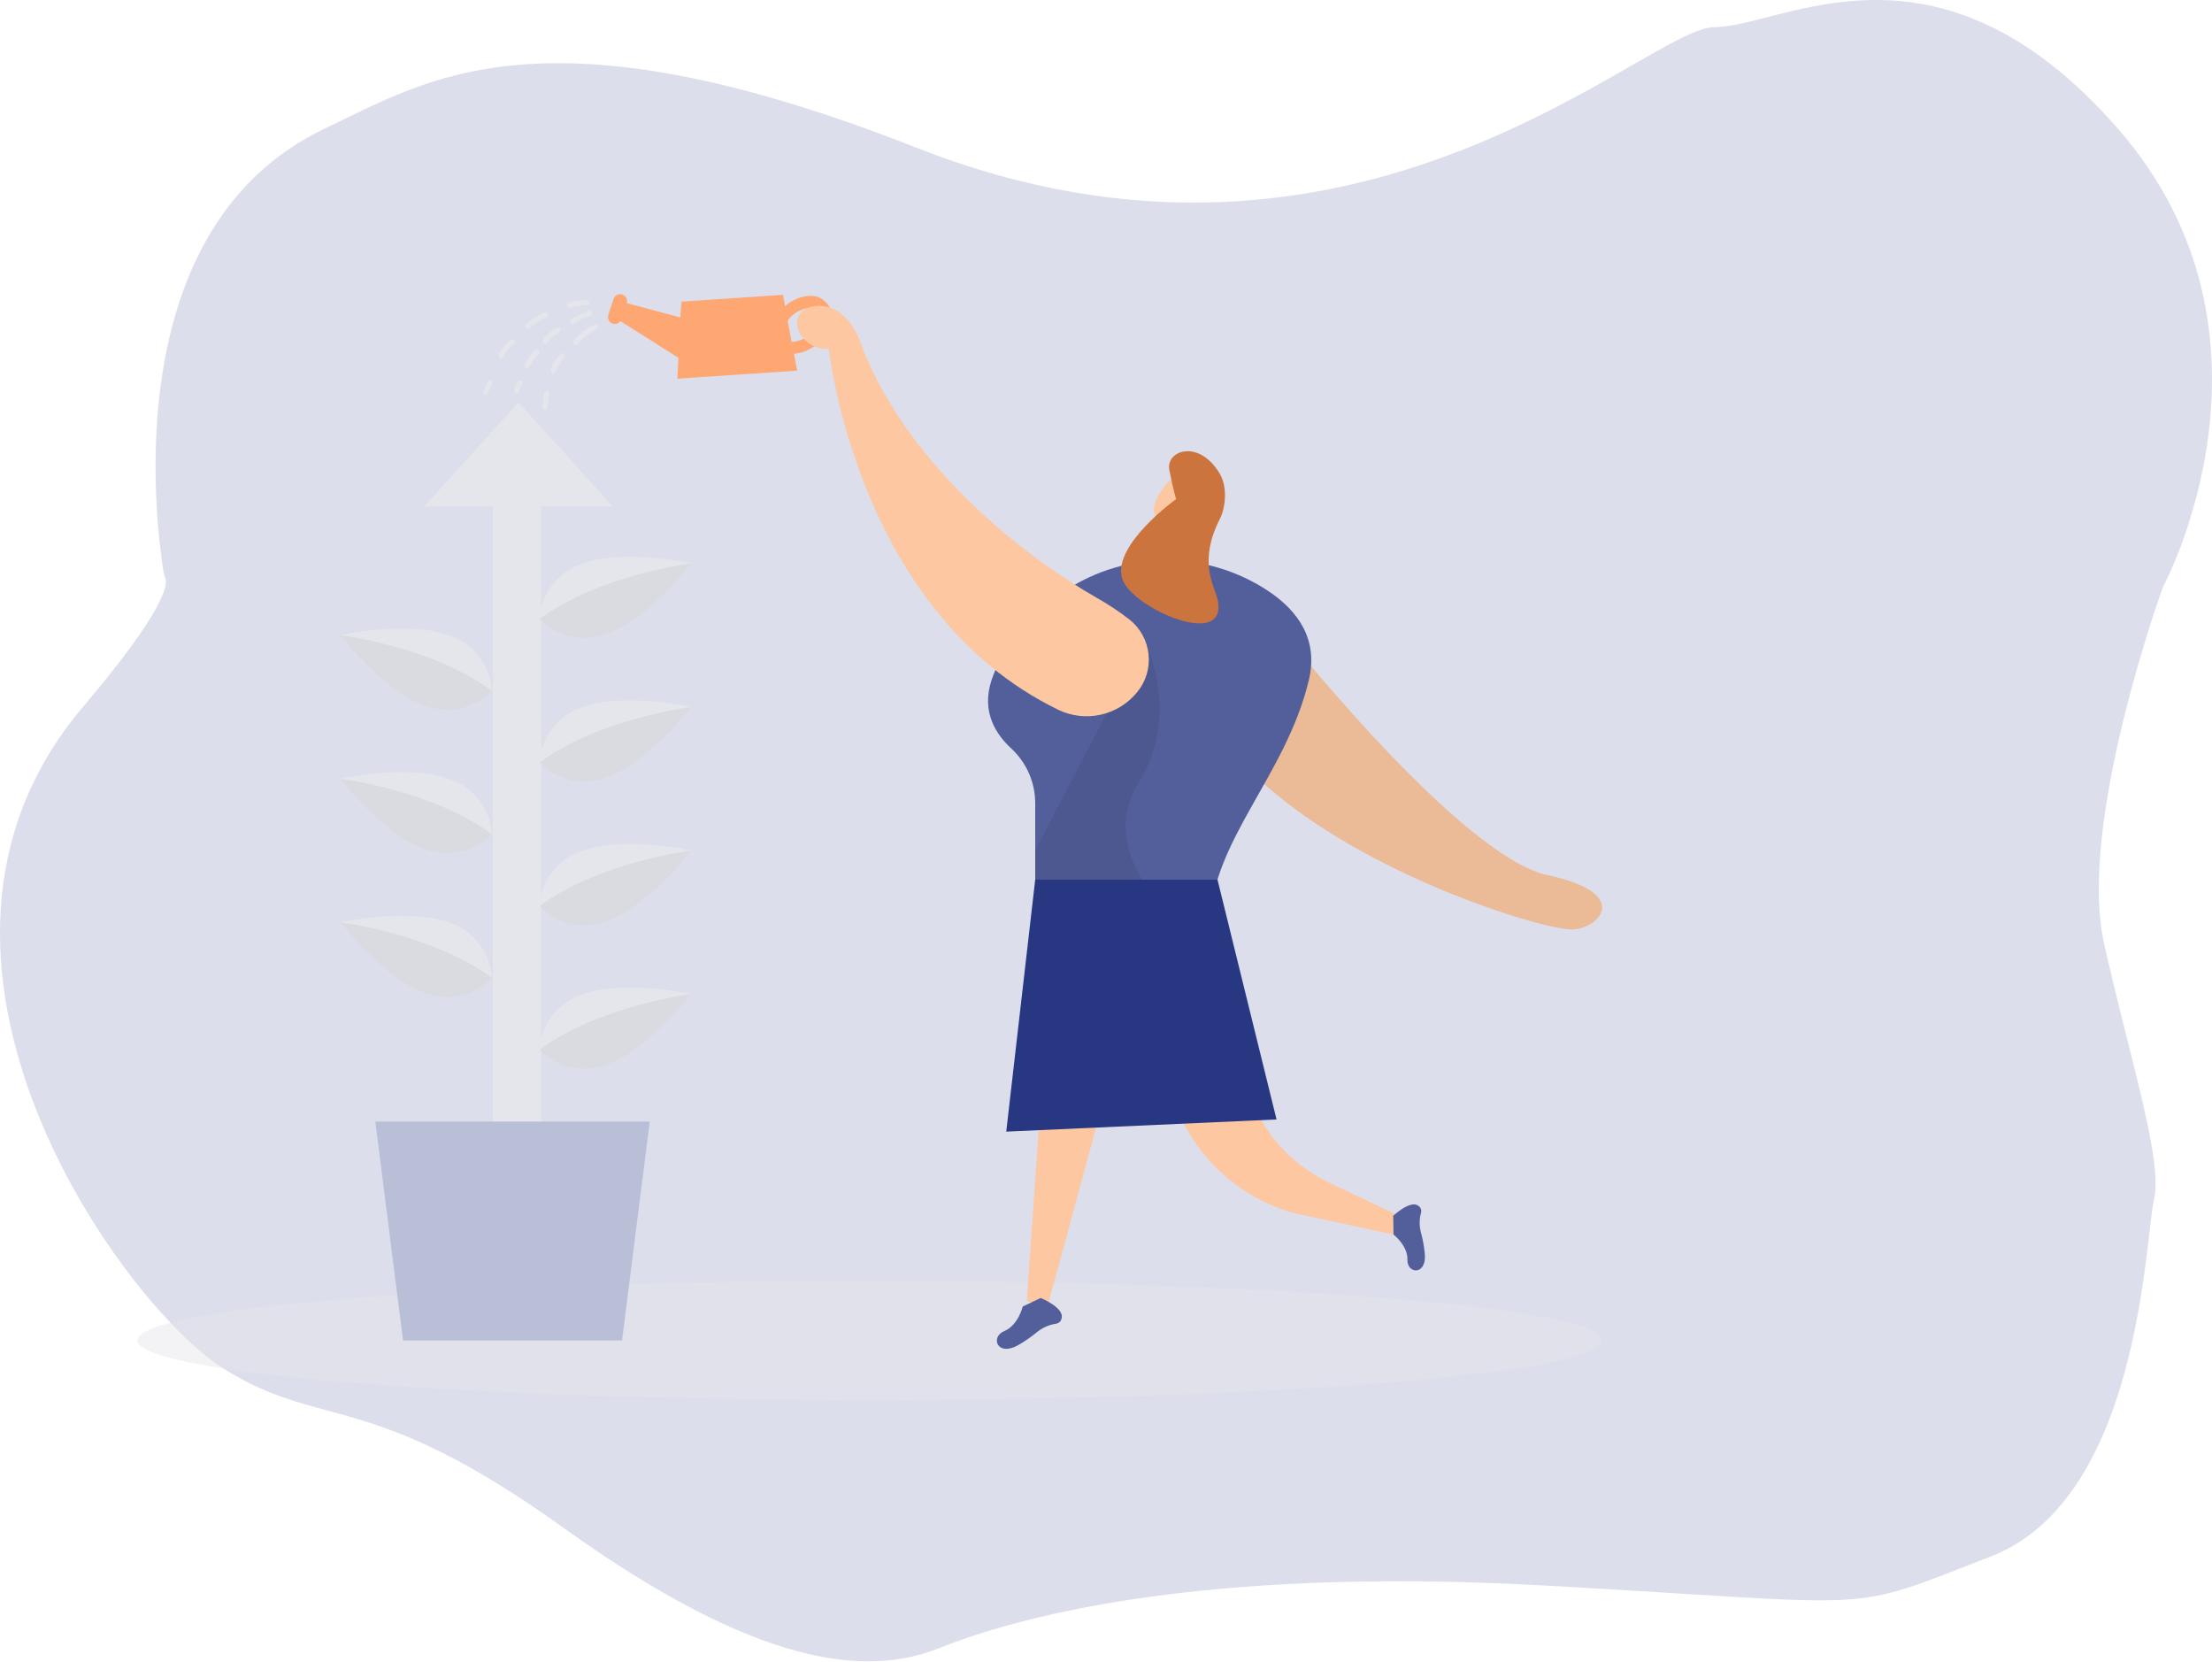 <svg width="735" height="552" viewBox="0 0 735 552" fill="none" xmlns="http://www.w3.org/2000/svg">
<path d="M55 192.365C54.699 191.403 54.398 190.442 54.247 189.48C51.611 172.251 39.186 75.289 108.014 42.675C141.901 26.648 180.307 0.204 304.559 49.086C451.177 106.782 547.04 9.019 569.631 9.019C592.223 9.019 643.43 -26.24 703.673 42.675C763.917 111.59 718.734 194.929 718.734 194.929C718.734 194.929 690.118 273.46 699.155 313.527C708.192 353.594 718.734 385.648 715.722 398.469C712.71 411.291 711.204 497.835 661.503 517.067C611.802 536.299 628.369 533.094 512.4 526.683C396.431 520.273 336.187 537.902 312.09 547.518C287.992 557.134 251.846 553.929 187.084 507.451C122.322 460.974 107.261 475.398 74.127 454.563C40.993 433.728 -43.197 318.496 27.438 234.996C54.774 202.782 55.678 194.368 55 192.365Z" fill="#DCDFEB"/>
<g clip-path="url(#clip0_796_13609)">
<path d="M202.121 104.555L203.858 99.348C204.036 98.765 204.438 98.277 204.975 97.991C205.513 97.704 206.142 97.643 206.725 97.82C207.308 97.998 207.797 98.399 208.084 98.936C208.371 99.473 208.432 100.102 208.255 100.684L226.03 105.441L226.447 100.198L260.156 97.942L260.869 101.674C262.137 100.568 263.59 99.693 265.161 99.087C268.01 98.029 271.555 97.716 273.935 99.973C275.176 101.057 276.051 102.498 276.44 104.099C276.828 105.699 276.712 107.38 276.107 108.912C274.576 111.564 272.446 113.823 269.887 115.509C268.044 116.635 265.972 117.335 263.823 117.557L264.883 123.146L225.057 125.802L225.422 118.859L206.152 106.708C205.824 107.151 205.347 107.46 204.808 107.58C204.27 107.7 203.706 107.622 203.221 107.361C202.735 107.099 202.36 106.672 202.165 106.156C201.969 105.641 201.966 105.073 202.156 104.555H202.121ZM266.863 112.592C268.719 111.586 270.323 110.174 271.555 108.461C272.203 107.821 272.603 106.972 272.684 106.066C272.587 105.076 272.194 104.138 271.555 103.375C271.343 103.052 271.058 102.783 270.723 102.59C270.388 102.397 270.012 102.285 269.626 102.264C268.639 102.218 267.654 102.389 266.742 102.767C264.714 103.456 262.956 104.769 261.72 106.517L263.041 113.599C264.373 113.507 265.675 113.165 266.881 112.592H266.863Z" fill="#FFA772"/>
<path d="M430.162 214.643C430.162 214.643 486.355 284.789 514.157 290.708C541.958 296.627 531.898 307.91 523.036 308.761C514.174 309.611 448.128 289.527 414.593 255.244L430.162 214.643Z" fill="#FCC7A1"/>
<path opacity="0.07" d="M430.162 214.643C430.162 214.643 486.355 284.789 514.157 290.708C541.958 296.627 531.898 307.91 523.036 308.761C514.174 309.611 448.128 289.527 414.593 255.244L430.162 214.643Z" fill="black"/>
<path opacity="0.45" d="M289 465.057C154.602 465.057 45.651 456.212 45.651 445.303C45.651 434.393 154.602 425.549 289 425.549C423.398 425.549 532.35 434.393 532.35 445.303C532.35 456.212 423.398 465.057 289 465.057Z" fill="#E5E6EC"/>
<path d="M399.424 313.083L414.819 362.242C416.898 368.874 420.327 375.004 424.89 380.249C429.453 385.495 435.051 389.742 441.334 392.724L463.923 403.469L463.019 410.134L429.223 402.844C421.29 400.501 413.934 396.53 407.624 391.186C401.314 385.842 396.189 379.242 392.577 371.807L368.703 322.7L399.424 313.083Z" fill="#FCC7A1"/>
<path d="M348.443 326.952L341.197 432.232L347.922 434.558L374.681 336.066L348.443 326.952Z" fill="#FCC7A1"/>
<path d="M339.825 434.037C339.825 434.037 338.365 440.269 333.674 442.213C328.982 444.157 331.345 450.892 338.417 446.813C340.629 445.536 342.728 444.072 344.69 442.438C346.523 440.995 348.705 440.061 351.015 439.731C351.457 439.642 351.861 439.42 352.172 439.094C352.483 438.768 352.686 438.353 352.753 437.908C353.691 434.436 345.802 431.208 345.802 431.208L339.825 434.037Z" fill="#525F9B"/>
<path d="M463.037 410.134C463.037 410.134 467.815 413.78 467.659 418.518C467.502 423.257 474.244 423.865 473.41 416.244C473.169 413.868 472.728 411.516 472.089 409.214C471.565 407.094 471.607 404.873 472.211 402.774C472.299 402.364 472.26 401.936 472.098 401.549C471.937 401.161 471.661 400.832 471.307 400.604C468.718 398.487 462.932 403.903 462.932 403.903L463.037 410.134Z" fill="#525F9B"/>
<path d="M388.755 174.354L386.253 184.474L394.472 188.814L395.914 171.49L388.755 174.354Z" fill="#FCC7A1"/>
<path d="M397.843 161.682C397.358 160.776 396.655 160.005 395.796 159.438C394.938 158.872 393.952 158.529 392.927 158.439C391.902 158.349 390.871 158.517 389.928 158.925C388.984 159.334 388.157 159.971 387.522 160.78C384.481 164.598 380.919 170.57 385.784 173.278C393.117 177.426 398.781 168.07 398.781 168.07C399.104 165.895 398.778 163.673 397.843 161.682Z" fill="#FCC7A1"/>
<path d="M351.553 197.857C361.707 190.453 373.9 186.358 386.469 186.132C399.038 185.905 411.371 189.557 421.786 196.59C431.048 202.891 438.172 212.213 434.905 225.926C427.26 257.866 402.76 278.921 401.995 307.025L343.977 303.137V266.961C343.995 263.541 343.304 260.154 341.946 257.014C340.588 253.874 338.594 251.049 336.089 248.718C331.015 244.066 325.993 236.567 329.434 226.048C332.44 216.795 340.415 206.033 351.553 197.857Z" fill="#525F9B"/>
<path d="M393.255 168.192C393.255 168.192 394.993 166.56 395.897 168.608C396.8 170.657 393.811 171.924 392.786 170.934C391.761 169.945 393.255 168.192 393.255 168.192Z" fill="#FCC7A1"/>
<path opacity="0.08" d="M380.275 212.907C380.275 212.907 392.803 236.844 378.26 260.174C363.716 283.504 391.274 306.313 391.274 306.313L343.977 303.137V282.515L380.275 212.907Z" fill="black"/>
<path d="M404.428 198.586C403.298 194.264 398.138 186.435 405.418 172.219C406.965 169.216 408.163 162.186 405.279 157.325C398.329 145.678 387.243 149.653 388.546 156.18C389.849 162.706 390.788 165.814 390.788 165.814C390.788 165.814 369.728 180.898 372.804 192.025C375.532 201.902 409.102 216.604 404.428 198.586Z" fill="#CC743E"/>
<path d="M404.55 292.235H343.977L334.351 375.938L424.167 371.894L404.55 292.235Z" fill="#273782"/>
<path d="M377.86 229.936C379.29 228.198 380.36 226.194 381.01 224.041C381.659 221.887 381.875 219.626 381.643 217.388C381.412 215.151 380.739 212.981 379.664 211.006C378.588 209.03 377.13 207.286 375.375 205.877C371.864 203.149 368.153 200.689 364.272 198.517C341.18 185.307 302.796 156.11 286.654 115.838C286.654 115.838 282.849 101.118 271.607 101.639C260.364 102.16 264.239 116.116 275.447 115.977C275.447 115.977 284.586 203.36 351.796 235.872C356.178 237.943 361.13 238.484 365.856 237.407C370.582 236.331 374.81 233.7 377.86 229.936Z" fill="#FCC7A1"/>
<path d="M141.027 168.209L172.303 133.683L203.58 168.209H179.81V403.312H163.789V168.209H141.027Z" fill="#E5E6EC"/>
<path d="M215.899 372.605H124.711L133.92 445.303H206.69L215.899 372.605Z" fill="#B9BFD7"/>
<path d="M179.289 205.617C182.143 208.579 185.815 210.626 189.837 211.498C193.86 212.369 198.051 212.026 201.877 210.512C215.778 205.426 229.679 187.182 229.679 187.182C229.679 187.182 207.264 182.2 193.346 187.303C189.449 188.62 186.033 191.064 183.53 194.325C181.027 197.585 179.551 201.516 179.289 205.617Z" fill="#E5E6EC"/>
<path opacity="0.05" d="M179.289 205.617C182.143 208.579 185.815 210.626 189.837 211.498C193.86 212.369 198.051 212.026 201.877 210.512C215.778 205.426 229.679 187.182 229.679 187.182C229.679 187.182 199.375 190.845 179.289 205.617Z" fill="black"/>
<path d="M179.289 253.3C182.143 256.263 185.815 258.31 189.837 259.182C193.86 260.053 198.051 259.71 201.877 258.195C215.778 253.109 229.679 234.866 229.679 234.866C229.679 234.866 207.264 229.884 193.346 234.987C189.449 236.304 186.033 238.748 183.53 242.008C181.027 245.269 179.551 249.2 179.289 253.3Z" fill="#E5E6EC"/>
<path opacity="0.05" d="M179.289 253.3C182.143 256.263 185.815 258.31 189.837 259.181C193.86 260.053 198.051 259.71 201.877 258.195C215.778 253.109 229.679 234.866 229.679 234.866C229.679 234.866 199.375 238.528 179.289 253.3Z" fill="black"/>
<path d="M179.289 301.001C182.143 303.964 185.815 306.011 189.837 306.883C193.86 307.754 198.051 307.411 201.877 305.897C215.778 300.811 229.679 282.567 229.679 282.567C229.679 282.567 207.264 277.585 193.346 282.688C189.449 284.005 186.033 286.449 183.53 289.71C181.027 292.97 179.551 296.901 179.289 301.001Z" fill="#E5E6EC"/>
<path opacity="0.05" d="M179.289 301.001C182.143 303.964 185.815 306.011 189.837 306.883C193.86 307.754 198.051 307.411 201.877 305.897C215.778 300.811 229.679 282.567 229.679 282.567C229.679 282.567 199.375 286.229 179.289 301.001Z" fill="black"/>
<path d="M179.289 348.703C182.143 351.665 185.815 353.712 189.837 354.584C193.86 355.455 198.051 355.112 201.877 353.598C215.778 348.512 229.679 330.268 229.679 330.268C229.679 330.268 207.264 325.286 193.346 330.389C189.449 331.706 186.033 334.15 183.53 337.411C181.027 340.671 179.551 344.602 179.289 348.703Z" fill="#E5E6EC"/>
<path opacity="0.05" d="M179.289 348.703C182.143 351.665 185.815 353.712 189.837 354.584C193.86 355.455 198.051 355.112 201.877 353.598C215.778 348.512 229.679 330.268 229.679 330.268C229.679 330.268 199.375 333.93 179.289 348.703Z" fill="black"/>
<path d="M163.459 229.467C160.605 232.429 156.933 234.477 152.91 235.348C148.888 236.22 144.697 235.877 140.87 234.362C126.97 229.276 113.069 211.032 113.069 211.032C113.069 211.032 135.484 206.05 149.402 211.154C153.298 212.47 156.715 214.914 159.218 218.175C161.721 221.436 163.197 225.366 163.459 229.467Z" fill="#E5E6EC"/>
<path opacity="0.05" d="M163.459 229.467C160.605 232.43 156.933 234.477 152.91 235.348C148.888 236.22 144.697 235.877 140.87 234.362C126.97 229.276 113.069 211.032 113.069 211.032C113.069 211.032 143.372 214.695 163.459 229.467Z" fill="black"/>
<path d="M163.459 277.151C160.605 280.113 156.933 282.16 152.91 283.032C148.888 283.904 144.697 283.561 140.87 282.046C126.97 276.96 113.069 258.716 113.069 258.716C113.069 258.716 135.484 253.734 149.402 258.838C153.298 260.154 156.715 262.598 159.218 265.859C161.721 269.12 163.197 273.05 163.459 277.151Z" fill="#E5E6EC"/>
<path opacity="0.05" d="M163.459 277.151C160.605 280.113 156.933 282.16 152.91 283.032C148.888 283.904 144.697 283.561 140.87 282.046C126.97 276.96 113.069 258.716 113.069 258.716C113.069 258.716 143.372 262.361 163.459 277.151Z" fill="black"/>
<path d="M163.459 324.852C160.605 327.814 156.933 329.862 152.91 330.733C148.888 331.605 144.697 331.262 140.87 329.747C126.97 324.661 113.069 306.417 113.069 306.417C113.069 306.417 135.484 301.435 149.402 306.539C153.298 307.855 156.715 310.299 159.218 313.56C161.721 316.821 163.197 320.751 163.459 324.852Z" fill="#E5E6EC"/>
<path opacity="0.05" d="M163.459 324.852C160.605 327.814 156.933 329.862 152.91 330.733C148.888 331.605 144.697 331.262 140.87 329.747C126.97 324.661 113.069 306.417 113.069 306.417C113.069 306.417 143.372 310.08 163.459 324.852Z" fill="black"/>
<path d="M189.628 106.135C191.513 104.933 193.523 103.938 195.622 103.167C195.846 103.108 196.083 103.138 196.285 103.252C196.486 103.365 196.635 103.553 196.7 103.774C196.749 103.995 196.714 104.226 196.602 104.422C196.489 104.618 196.307 104.765 196.091 104.833C194.134 105.568 192.259 106.504 190.496 107.628C190.3 107.716 190.078 107.729 189.874 107.664C189.669 107.598 189.496 107.459 189.387 107.273C189.279 107.088 189.244 106.868 189.288 106.658C189.333 106.448 189.454 106.261 189.628 106.135Z" fill="#E5E6EC"/>
<path d="M180.297 113.078C181.533 111.362 183.128 109.934 184.971 108.895C185.169 108.781 185.405 108.75 185.626 108.809C185.847 108.867 186.036 109.01 186.152 109.207C186.211 109.305 186.25 109.413 186.266 109.526C186.282 109.639 186.275 109.754 186.246 109.864C186.217 109.974 186.166 110.077 186.096 110.167C186.026 110.257 185.939 110.332 185.84 110.388C185.423 110.631 185.006 110.891 184.623 111.169L184.363 111.36H184.241L183.685 111.829C183.324 112.138 182.987 112.474 182.677 112.835C182.506 113.006 182.344 113.186 182.191 113.373L182.104 113.495V113.582L181.965 113.755C181.849 113.952 181.66 114.096 181.438 114.154C181.217 114.213 180.982 114.182 180.783 114.068C180.6 113.985 180.451 113.841 180.363 113.66C180.274 113.48 180.251 113.274 180.297 113.078Z" fill="#E5E6EC"/>
<path d="M174.319 121.081C175.226 119.306 176.398 117.679 177.794 116.255C177.875 116.174 177.971 116.109 178.077 116.065C178.183 116.021 178.296 115.998 178.411 115.998C178.525 115.998 178.639 116.021 178.745 116.065C178.851 116.109 178.947 116.174 179.028 116.255C179.109 116.334 179.173 116.429 179.217 116.533C179.261 116.637 179.283 116.749 179.283 116.863C179.283 116.976 179.261 117.088 179.217 117.192C179.173 117.296 179.109 117.391 179.028 117.47C178.697 117.801 178.384 118.148 178.089 118.512L177.863 118.789L177.759 118.928L177.672 119.032L177.568 119.171L177.36 119.466C176.81 120.237 176.322 121.049 175.9 121.897C175.78 122.09 175.589 122.229 175.368 122.284C175.147 122.338 174.913 122.304 174.717 122.187C174.521 122.071 174.379 121.883 174.321 121.663C174.262 121.443 174.293 121.209 174.406 121.011L174.319 121.081Z" fill="#E5E6EC"/>
<path d="M189.001 100.494C191.025 99.916 193.117 99.612 195.222 99.591C195.451 99.595 195.669 99.688 195.831 99.85C195.993 100.012 196.086 100.23 196.091 100.459C196.091 100.689 195.999 100.91 195.836 101.073C195.673 101.235 195.452 101.327 195.222 101.327C193.269 101.341 191.327 101.627 189.453 102.177C189.232 102.236 188.997 102.205 188.798 102.091C188.6 101.977 188.454 101.79 188.393 101.57C188.334 101.347 188.365 101.109 188.478 100.908C188.592 100.707 188.78 100.558 189.001 100.494Z" fill="#E5E6EC"/>
<path d="M174.893 107.645C176.67 106.12 178.653 104.852 180.783 103.878C180.883 103.82 180.992 103.782 181.106 103.767C181.22 103.751 181.336 103.758 181.448 103.787C181.559 103.816 181.663 103.866 181.755 103.936C181.847 104.005 181.924 104.092 181.982 104.191C182.04 104.29 182.078 104.4 182.094 104.514C182.11 104.627 182.103 104.743 182.074 104.855C182.045 104.966 181.994 105.07 181.925 105.162C181.856 105.253 181.769 105.331 181.67 105.389C179.665 106.274 177.798 107.443 176.127 108.86C175.959 109.017 175.739 109.103 175.51 109.103C175.281 109.103 175.06 109.017 174.893 108.86C174.738 108.696 174.651 108.479 174.651 108.253C174.651 108.027 174.738 107.81 174.893 107.645Z" fill="#E5E6EC"/>
<path d="M165.631 118.008C166.542 115.918 168.008 114.117 169.871 112.801C169.969 112.742 170.077 112.703 170.19 112.687C170.303 112.671 170.418 112.678 170.528 112.707C170.638 112.736 170.741 112.787 170.831 112.857C170.922 112.927 170.997 113.014 171.053 113.113C171.166 113.311 171.198 113.547 171.139 113.768C171.08 113.989 170.937 114.178 170.74 114.293L170.583 114.415L170.305 114.641L169.732 115.144C169.362 115.499 169.014 115.876 168.689 116.272L168.446 116.602C168.307 116.81 168.168 117.019 168.047 117.227C167.769 117.677 167.525 118.147 167.317 118.633C167.197 118.831 167.005 118.975 166.781 119.033C166.557 119.092 166.319 119.06 166.118 118.946C165.945 118.865 165.803 118.729 165.715 118.559C165.627 118.39 165.598 118.196 165.631 118.008Z" fill="#E5E6EC"/>
<path d="M160.644 129.968L161.947 126.844C162.016 126.629 162.157 126.445 162.347 126.323C162.549 126.216 162.784 126.185 163.007 126.236C163.224 126.301 163.41 126.443 163.528 126.635C163.575 126.742 163.599 126.858 163.599 126.974C163.599 127.09 163.575 127.206 163.528 127.312L162.225 130.42C162.161 130.636 162.018 130.822 161.825 130.94C161.625 131.054 161.388 131.085 161.165 131.027C160.945 130.966 160.757 130.821 160.643 130.623C160.529 130.424 160.498 130.189 160.557 129.968H160.644Z" fill="#E5E6EC"/>
<path d="M170.844 129.621C171.039 128.644 171.442 127.721 172.026 126.913C172.141 126.717 172.328 126.574 172.547 126.514C172.759 126.429 172.996 126.429 173.208 126.514C173.404 126.629 173.547 126.816 173.607 127.035C173.64 127.147 173.65 127.266 173.635 127.382C173.62 127.499 173.581 127.611 173.52 127.712C173.263 128.068 173.047 128.452 172.877 128.857C172.718 129.225 172.601 129.609 172.53 130.003C172.464 130.215 172.322 130.394 172.13 130.506C172.023 130.553 171.908 130.577 171.791 130.577C171.675 130.577 171.56 130.553 171.453 130.506C171.268 130.446 171.109 130.326 170.999 130.166C170.889 130.006 170.835 129.815 170.844 129.621Z" fill="#E5E6EC"/>
<path d="M190.774 113.078C192.571 110.863 194.846 109.083 197.429 107.871C197.629 107.754 197.868 107.72 198.093 107.779C198.318 107.838 198.51 107.983 198.628 108.183C198.745 108.384 198.778 108.622 198.72 108.847C198.661 109.072 198.515 109.264 198.315 109.381C195.86 110.516 193.701 112.203 192.008 114.311C191.927 114.392 191.831 114.457 191.725 114.501C191.619 114.545 191.505 114.568 191.391 114.568C191.276 114.568 191.162 114.545 191.057 114.501C190.951 114.457 190.855 114.392 190.774 114.311C190.617 114.144 190.531 113.923 190.531 113.695C190.531 113.466 190.617 113.246 190.774 113.078Z" fill="#E5E6EC"/>
<path d="M182.85 122.834C183.629 120.91 184.754 119.145 186.169 117.626C186.247 117.543 186.341 117.477 186.446 117.432C186.551 117.387 186.663 117.363 186.777 117.363C186.891 117.363 187.004 117.387 187.109 117.432C187.213 117.477 187.307 117.543 187.385 117.626C187.545 117.789 187.634 118.007 187.634 118.234C187.634 118.461 187.545 118.679 187.385 118.842L186.916 119.38L186.708 119.64L186.604 119.779C186.725 119.64 186.604 119.779 186.604 119.866L186.464 120.022C186.411 120.121 186.347 120.214 186.273 120.3L185.874 120.907C185.627 121.295 185.401 121.694 185.196 122.105C185.092 122.313 184.988 122.504 184.901 122.712L184.744 123.06C184.744 123.06 184.744 123.181 184.744 123.251C184.682 123.481 184.531 123.677 184.324 123.796C184.117 123.914 183.871 123.946 183.641 123.884C183.41 123.822 183.214 123.671 183.095 123.464C182.976 123.258 182.944 123.012 183.007 122.782L182.85 122.834Z" fill="#E5E6EC"/>
<path d="M180.157 135.02L180.835 130.593C180.896 130.373 181.042 130.186 181.24 130.072C181.439 129.958 181.674 129.927 181.895 129.986C182.116 130.047 182.303 130.192 182.417 130.39C182.531 130.588 182.562 130.824 182.503 131.044C182.277 132.52 182.069 133.995 181.843 135.471C181.813 135.582 181.761 135.686 181.69 135.777C181.62 135.867 181.532 135.943 181.431 136C181.331 136.056 181.221 136.092 181.106 136.106C180.992 136.119 180.876 136.11 180.766 136.078C180.548 136.014 180.363 135.868 180.25 135.67C180.136 135.473 180.103 135.24 180.157 135.02Z" fill="#E5E6EC"/>
</g>
<defs>
<clipPath id="clip0_796_13609">
<rect width="490" height="368" fill="white" transform="matrix(-1 0 0 1 534 97.456)"/>
</clipPath>
</defs>
</svg>
